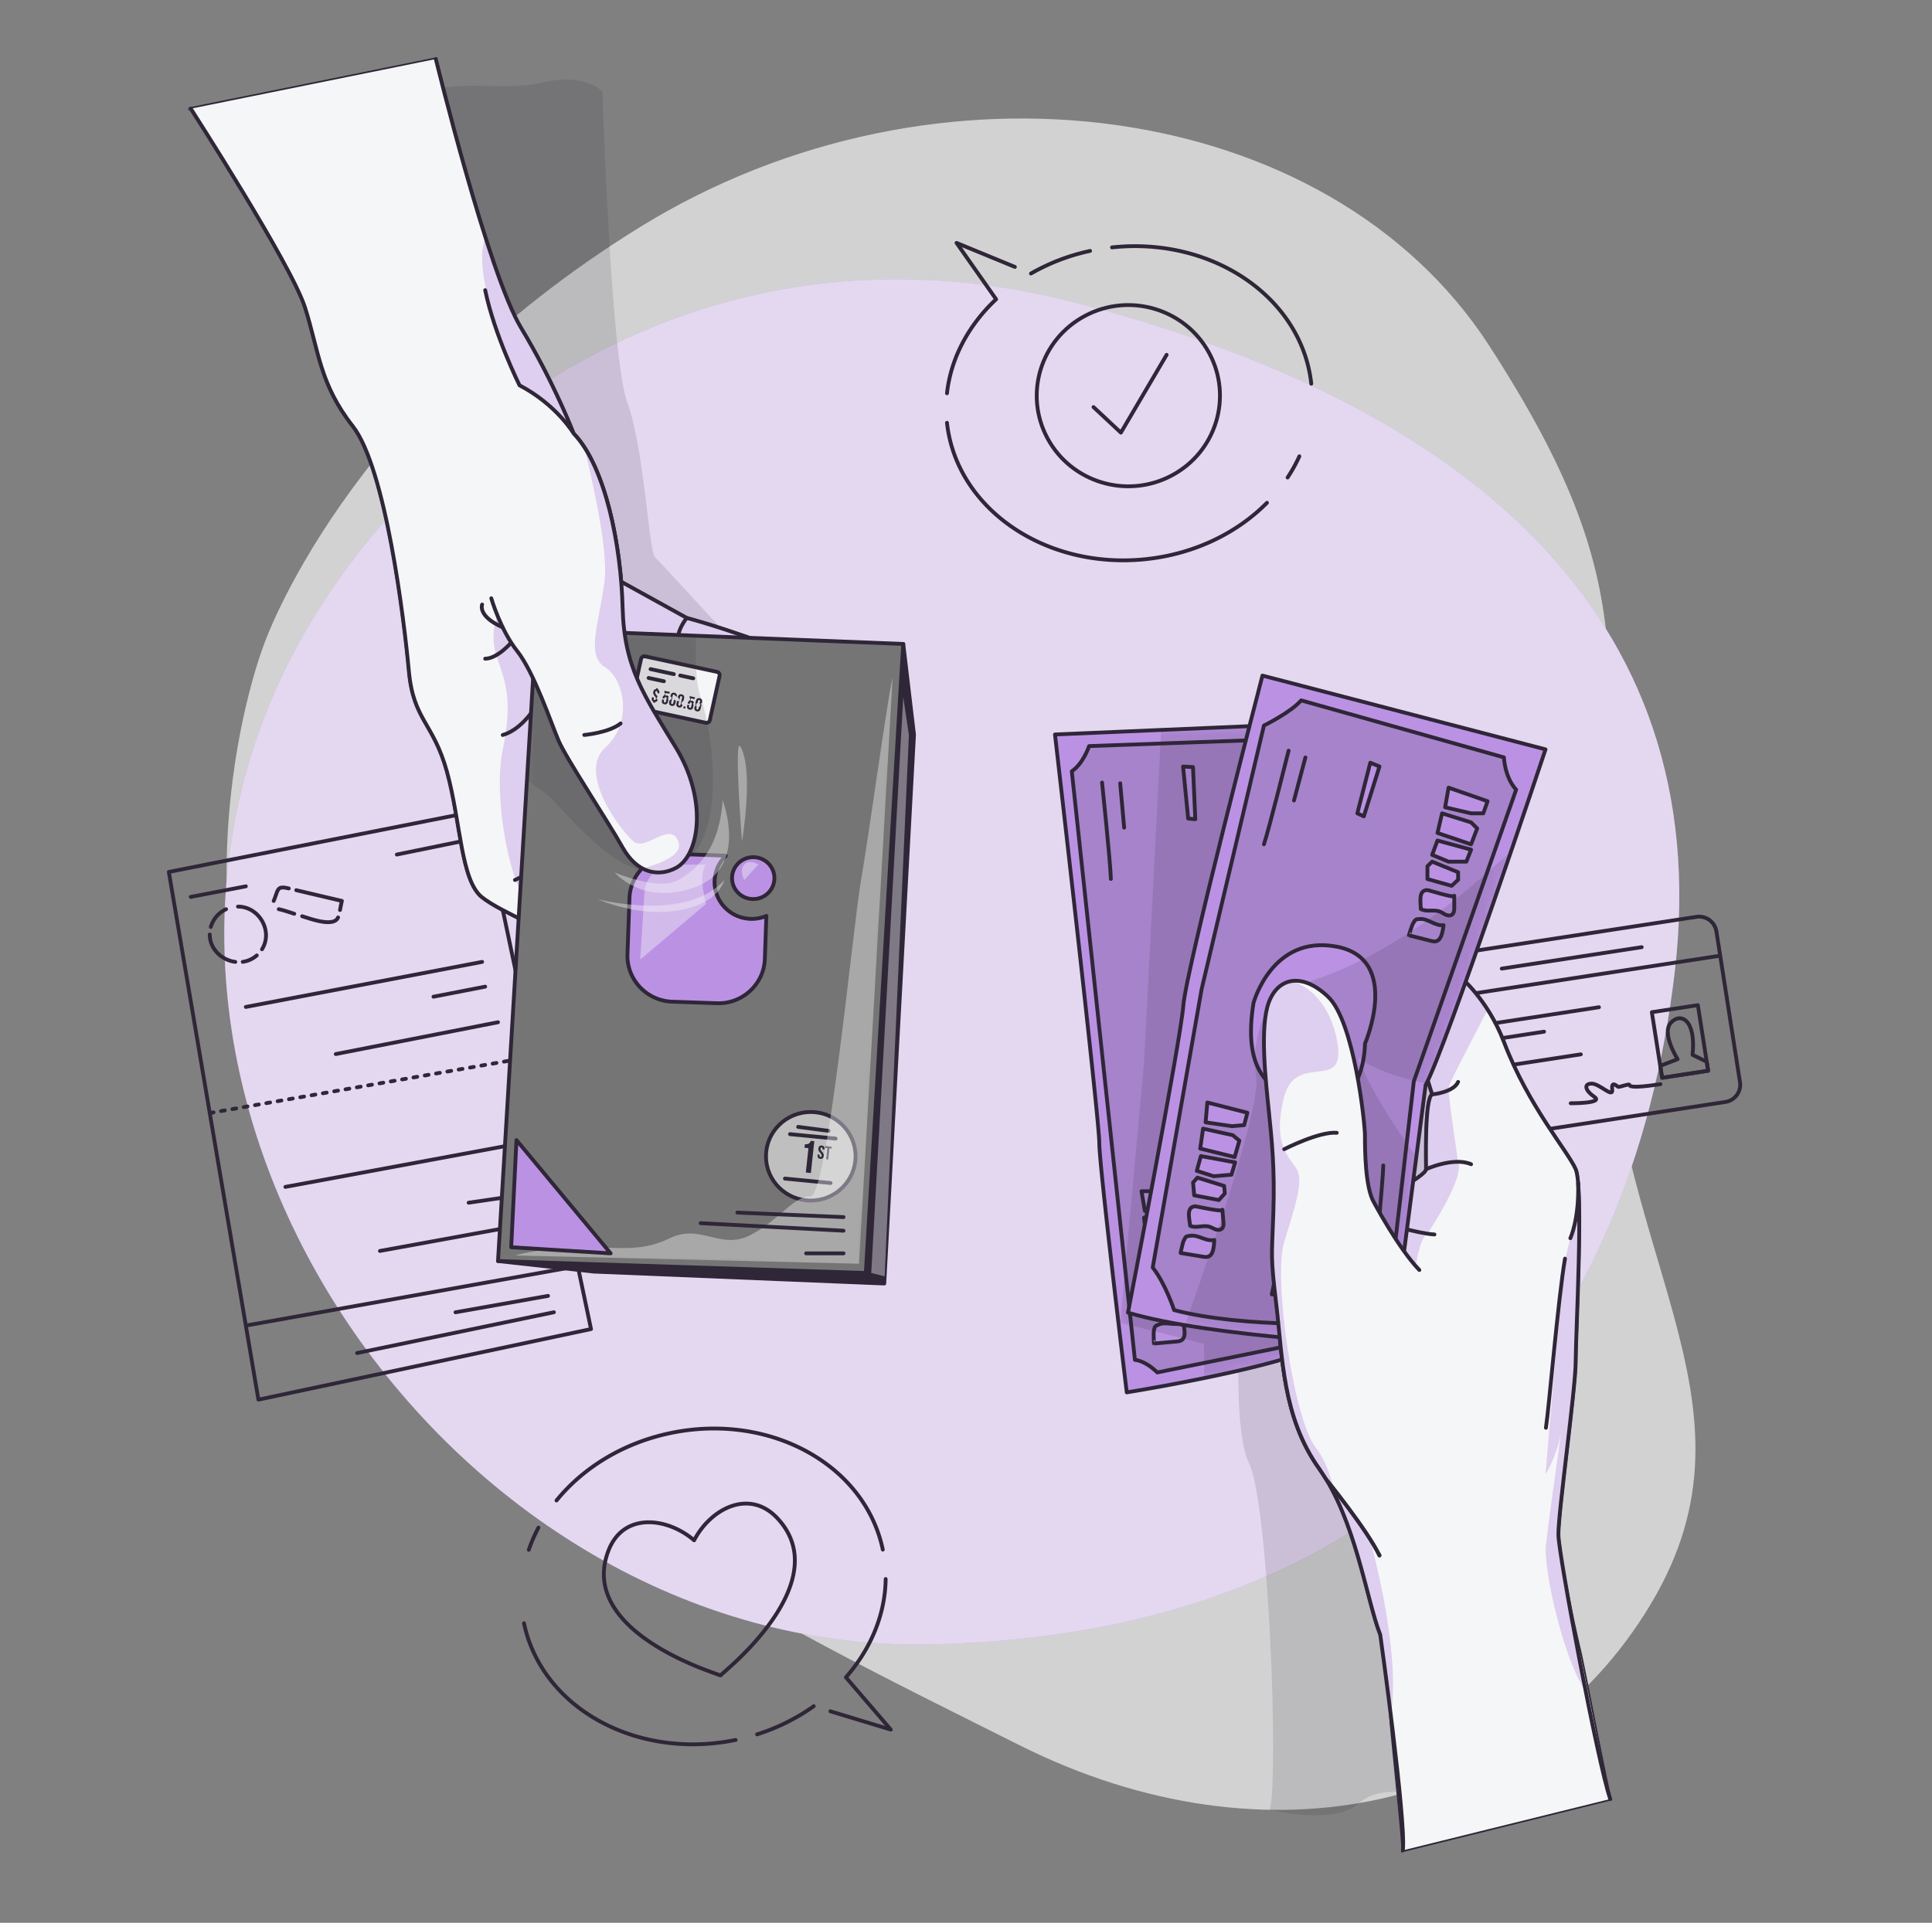 <svg xmlns="http://www.w3.org/2000/svg" width="222" height="221" fill="none" viewBox="0 0 222 221">
  <rect x="0" y="0" width="222" height="221" fill="#808080" stroke="none"/>
  <path fill="#F5F6F7" d="M30.3 74.168s-12.364 31.592 5.01 63.414c17.375 31.823 53.17 48.624 81.817 62.995 28.647 14.37 58.395 7.372 72.531-16.166 14.137-23.538-5.253-40.342-5.276-73.909-.023-33.567 5.077-42.454-13.29-70.813-18.366-28.359-63.45-34.635-97.53-13.602C39.482 47.12 30.3 74.168 30.3 74.168Z" opacity=".7"/>
  <path fill="#BB92E3" d="M34.352 73.893c12.784-23.287 44.938-50.468 89.053-39.146 44.115 11.322 73.919 35.274 69.035 76.948-4.884 41.673-30.547 76.295-85.83 77.309-55.283 1.014-100.288-64.053-72.258-115.111Z"/>
  <path fill="#F5F6F7" d="M34.352 73.893c12.784-23.287 44.938-50.468 89.053-39.146 44.115 11.322 73.919 35.274 69.035 76.948-4.884 41.673-30.547 76.295-85.83 77.309-55.283 1.014-100.288-64.053-72.258-115.111Z" opacity=".7"/>
  <path stroke="#2F2638" stroke-linecap="round" stroke-linejoin="round" stroke-miterlimit="10" stroke-width=".439" d="m198.254 126.655-28.766 4.407a2.012 2.012 0 0 1-2.299-1.665l-2.712-17.334a1.996 1.996 0 0 1 1.682-2.275l28.766-4.407a2.013 2.013 0 0 1 2.3 1.665l2.712 17.335a1.995 1.995 0 0 1-1.683 2.274Zm-33.339-11.792 32.748-5.017"/>
  <path stroke="#2F2638" stroke-linecap="round" stroke-linejoin="round" stroke-miterlimit="10" stroke-width=".439" d="m195.097 115.528-5.289.81 1.18 7.537 5.288-.81-1.179-7.537Z"/>
  <path stroke="#2F2638" stroke-linecap="round" stroke-linejoin="round" stroke-miterlimit="10" stroke-width=".439" d="M191.962 117.593c1.116-1.302 2.95-.431 2.523 3.644l1.635.803.161 1.03-5.289.81-.215-1.373 1.995-.77s-1.862-2.918-.81-4.144Zm-11.476 9.212s3.822.029 2.728-.726c-1.095-.755-1.259-1.519-.329-1.53.931-.012 2.492 1.737 2.37.674-.122-1.063.549-.375.677-.307.129.068 1.235-.365 1.288-.242.054.124-.022.487 3.576-.064m-23.104-6.385 16.039-2.457m-15.757 4.258 9.45-1.448m-8.953 4.624 13.178-2.018m-9.088-9.855 16.082-2.464M19.4 100.216l35.956-7.105 12.557 59.647-38.22 8.113L19.4 100.216Zm8.848 52.142 38.143-6.831m-4.521-5.074-18.213 3.327m15.513-6.321-5.322.776m6.133-6.862-27.188 5.045"/>
  <path stroke="#2F2638" stroke-dasharray=".44 .88" stroke-linecap="round" stroke-linejoin="round" stroke-miterlimit="10" stroke-width=".439" d="m24.102 127.929 37.214-6.503"/>
  <path stroke="#2F2638" stroke-linecap="round" stroke-linejoin="round" stroke-miterlimit="10" stroke-width=".439" d="m63.645 150.826-22.605 4.688m21.933-6.569-10.63 1.885m4.88-33.336-18.64 3.656m17.167-7.748-5.937 1.156m5.585-4.001-27.15 5.177m24.684-19.017-7.33 1.5m-17.353 3.654-6.326 1.215m2.301 3.452a3.262 3.262 0 0 1 1.754-2.038m1.057 6.056c-1.594-.204-2.933-1.515-2.933-3.144m5.402 2.4a3.092 3.092 0 0 1-1.61.74m-.546-6.351c2.447.01 4.053 2.837 2.757 4.907m3.709-4.081c-.59-.187-1.176-.398-1.781-.529m6.812.952c-.502 1.18-3.306.103-4.124-.141m-.677-2.993 5.241 1.233c-.082.345-.149.695-.215 1.044m-7.622-1.044c.56-1.337.34-1.764 1.734-1.436m62.236 94.575 6.94 2.106-5.158-6.01c2.84-3.233 4.517-7.188 4.569-11.294m-14.773 17.85a23.533 23.533 0 0 0 6.508-3.233m-33.292-9.537c2.043 9.745 12.928 15.749 24.313 13.413M61.87 175.58c-.438.827-.81 1.68-1.107 2.553m40.676-.027c-2.043-9.744-12.929-15.749-24.313-13.412-5.502 1.129-10.114 4-13.18 7.766"/>
  <path stroke="#2F2638" stroke-linecap="round" stroke-linejoin="round" stroke-miterlimit="10" stroke-width=".439" d="M89.36 174.536c-3.277-3.534-7.744-1.083-9.6 2.502-3.072-2.645-8.14-3.277-9.853 1.21-2.89 7.563 7.001 12.172 11.575 13.843.519.193.947.352 1.303.473.284-.243.624-.548 1.032-.919 3.618-3.233 11.068-11.15 5.543-17.109Zm27.256-143.859-6.702-2.757 4.547 6.474c-3.141 2.947-5.195 6.723-5.646 10.806m16.442-16.36a23.589 23.589 0 0 0-6.792 2.597m32.209 12.665c-1.085-9.893-11.336-16.908-22.895-15.667m20.174 26.448c.517-.781.969-1.595 1.351-2.436m-40.49-3.851c1.086 9.893 11.336 16.908 22.895 15.667 5.586-.6 10.456-3.019 13.874-6.474"/>
  <path stroke="#2F2638" stroke-linecap="round" stroke-linejoin="round" stroke-miterlimit="10" stroke-width=".439" d="M134.621 54.661c5.126-2.714 7.057-9.025 4.314-14.097-2.744-5.071-9.123-6.982-14.248-4.268-5.125 2.715-7.057 9.026-4.313 14.098 2.743 5.07 9.122 6.982 14.247 4.267Z"/>
  <path stroke="#2F2638" stroke-linecap="round" stroke-linejoin="round" stroke-miterlimit="10" stroke-width=".439" d="m125.651 46.787 3.146 2.94 5.255-8.946"/>
  <path fill="#2E2638" fill-opacity=".7" d="M142.807 144.661s-1.579 18.904.701 23.487c2.281 4.584 3.43 35.921 2.405 39.862 0 0 7.356 1.835 10.266-.771s7.385-.099 14.755-2.65c7.369-2.551 2.052-58.84 2.052-58.84l.228-20.478-12.159-10.714-18.248 30.104Z" opacity=".2"/>
  <path fill="#BB92E3" d="M152.607 153.751c-.066.167-.137.29-.217.364-1.57 1.47-8.272 3.103-14.029 4.279a234.45 234.45 0 0 1-8.888 1.641s-3.158-25.966-3.158-28.696c0-2.733-5.091-46.92-5.091-46.92l12.205-.522 16.22-.694s.098 1.18.262 3.243c1.038 13.157 4.732 62.122 2.696 67.305Z"/>
  <mask id="a" width="33" height="78" x="121" y="83" maskUnits="userSpaceOnUse" style="mask-type:luminance">
    <path fill="#fff" d="M152.607 153.751c-.066.167-.137.29-.217.364-1.57 1.47-8.272 3.103-14.029 4.279a234.45 234.45 0 0 1-8.888 1.641s-3.158-25.966-3.158-28.696c0-2.733-5.091-46.92-5.091-46.92l12.205-.522 16.22-.694s.098 1.18.262 3.243c1.038 13.157 4.732 62.122 2.696 67.305Z"/>
  </mask>
  <g mask="url(#a)">
    <path fill="#2E2638" fill-opacity=".7" d="m152.607 153.751-14.246 2.901-5.38 1.092c-1.459-1.417-2.572-1.443-2.572-1.443l-.426-3.972-.697-6.499-6.129-57.18c1.339-.91 1.987-2.897 1.987-2.897l8.205-.294 14.215-.514 2.346 1.501c1.038 13.157 4.733 62.122 2.697 67.305Z" opacity=".2"/>
  </g>
  <mask id="b" width="33" height="78" x="121" y="83" maskUnits="userSpaceOnUse" style="mask-type:luminance">
    <path fill="#fff" d="M152.607 153.751c-.066.167-.137.29-.217.364-1.57 1.47-8.272 3.103-14.029 4.279a234.45 234.45 0 0 1-8.888 1.641s-3.158-25.966-3.158-28.696c0-2.733-5.091-46.92-5.091-46.92l12.205-.522 16.22-.694s.098 1.18.262 3.243c1.038 13.157 4.732 62.122 2.696 67.305Z"/>
  </mask>
  <g mask="url(#b)">
    <path stroke="#2F2638" stroke-linecap="round" stroke-linejoin="round" stroke-miterlimit="10" stroke-width=".439" d="m152.607 153.751-14.246 2.901-5.38 1.092c-1.459-1.417-2.572-1.443-2.572-1.443l-.426-3.972-.697-6.499-6.129-57.18c1.339-.91 1.987-2.897 1.987-2.897l8.205-.294 14.215-.514 2.346 1.501c1.038 13.157 4.733 62.122 2.697 67.305Z"/>
  </g>
  <mask id="c" width="33" height="78" x="121" y="83" maskUnits="userSpaceOnUse" style="mask-type:luminance">
    <path fill="#fff" d="M152.607 153.751c-.066.167-.137.29-.217.364-1.57 1.47-8.272 3.103-14.029 4.279a234.45 234.45 0 0 1-8.888 1.641s-3.158-25.966-3.158-28.696c0-2.733-5.091-46.92-5.091-46.92l12.205-.522 16.22-.694s.098 1.18.262 3.243c1.038 13.157 4.732 62.122 2.696 67.305Z"/>
  </mask>
  <g mask="url(#c)">
    <path fill="#BB92E3" stroke="#2F2638" stroke-linecap="round" stroke-linejoin="round" stroke-miterlimit="10" stroke-width=".439" d="m131.165 136.918 4.754-.008.004 1.472-1.323.463-3.046.33-.389-2.257Zm.292 3.029 3.494-.119.896.423-.047 1.95-4.078.047-.265-2.301Zm.558 3.119 3.994-.283-.048 1.479-1.927.675-2.042-.114.023-1.757Zm.241 2.495 3.221.16.293.819-.469.9-2.882.181-.497-1.391.334-.669Zm3.716 2.855.459 1.276c.102.284.198.622.021.867-.146.201-.427.257-.676.235-.249-.022-.491-.105-.741-.116-.748-.033-1.439.577-2.175.446-.288-.788-1.013-1.946-.031-2.303.15-.054 3.247-.114 3.143-.405Zm-.015 3.594c.072.303.123.611.152.921.037.4.005.872-.33 1.1-.177.12-.402.143-.615.162l-2.563.228c-.023.002-.059-1.304-.024-1.437.15-.57.044-.523.59-.754.865-.366 1.903.214 2.79-.22Z"/>
  </g>
  <mask id="d" width="33" height="78" x="121" y="83" maskUnits="userSpaceOnUse" style="mask-type:luminance">
    <path fill="#fff" d="M152.607 153.751c-.066.167-.137.29-.217.364-1.57 1.47-8.272 3.103-14.029 4.279a234.45 234.45 0 0 1-8.888 1.641s-3.158-25.966-3.158-28.696c0-2.733-5.091-46.92-5.091-46.92l12.205-.522 16.22-.694s.098 1.18.262 3.243c1.038 13.157 4.732 62.122 2.696 67.305Z"/>
  </mask>
  <g mask="url(#d)">
    <path stroke="#2F2638" stroke-linecap="round" stroke-linejoin="round" stroke-miterlimit="10" stroke-width=".439" d="M126.635 89.943s.968 9.25 1.012 11.079"/>
  </g>
  <mask id="e" width="33" height="78" x="121" y="83" maskUnits="userSpaceOnUse" style="mask-type:luminance">
    <path fill="#fff" d="M152.607 153.751c-.066.167-.137.29-.217.364-1.57 1.47-8.272 3.103-14.029 4.279a234.45 234.45 0 0 1-8.888 1.641s-3.158-25.966-3.158-28.696c0-2.733-5.091-46.92-5.091-46.92l12.205-.522 16.22-.694s.098 1.18.262 3.243c1.038 13.157 4.732 62.122 2.696 67.305Z"/>
  </mask>
  <g mask="url(#e)">
    <path stroke="#2F2638" stroke-linecap="round" stroke-linejoin="round" stroke-miterlimit="10" stroke-width=".439" d="m128.718 90.031.454 5.097"/>
  </g>
  <mask id="f" width="33" height="78" x="121" y="83" maskUnits="userSpaceOnUse" style="mask-type:luminance">
    <path fill="#fff" d="M152.607 153.751c-.066.167-.137.29-.217.364-1.57 1.47-8.272 3.103-14.029 4.279a234.45 234.45 0 0 1-8.888 1.641s-3.158-25.966-3.158-28.696c0-2.733-5.091-46.92-5.091-46.92l12.205-.522 16.22-.694s.098 1.18.262 3.243c1.038 13.157 4.732 62.122 2.696 67.305Z"/>
  </mask>
  <g mask="url(#f)">
    <path fill="#BB92E3" stroke="#2F2638" stroke-linecap="round" stroke-linejoin="round" stroke-miterlimit="10" stroke-width=".439" d="m135.943 88.107.586 5.973.82.076-.267-5.993-1.139-.056Z"/>
  </g>
  <mask id="g" width="33" height="78" x="121" y="83" maskUnits="userSpaceOnUse" style="mask-type:luminance">
    <path fill="#fff" d="M152.607 153.751c-.066.167-.137.29-.217.364-1.57 1.47-8.272 3.103-14.029 4.279a234.45 234.45 0 0 1-8.888 1.641s-3.158-25.966-3.158-28.696c0-2.733-5.091-46.92-5.091-46.92l12.205-.522 16.22-.694s.098 1.18.262 3.243c1.038 13.157 4.732 62.122 2.696 67.305Z"/>
  </mask>
  <g mask="url(#g)">
    <path fill="#2E2638" fill-opacity=".7" d="M152.607 153.751c-.066.167-.137.29-.217.364-1.57 1.47-8.272 3.103-14.029 4.279v-3.941l-8.378-2.124-1.264-.32.568-6.179 2.169-23.618 1.894-36.753.079-1.563 16.22-.693s.098 1.18.262 3.243c1.038 13.157 4.732 62.122 2.696 67.305Z" opacity=".2"/>
  </g>
  <path stroke="#2F2638" stroke-linecap="round" stroke-linejoin="round" stroke-miterlimit="10" stroke-width=".439" d="M152.607 153.751c-.066.167-.137.29-.217.364-1.57 1.47-8.272 3.103-14.029 4.279a234.45 234.45 0 0 1-8.888 1.641s-3.158-25.966-3.158-28.696c0-2.733-5.091-46.92-5.091-46.92l12.205-.522 16.22-.694s.098 1.18.262 3.243c1.038 13.157 4.732 62.122 2.696 67.305Z"/>
  <path fill="#F5F6F7" stroke="#2F2638" stroke-width=".186" d="M167.781 112.145h.001l.004.003a19.54 19.54 0 0 1 3.226 3.836 20.646 20.646 0 0 1 1.884 3.744c1.4 3.675 3.227 6.795 4.82 9.263.797 1.235 1.534 2.305 2.133 3.201.597.894 1.058 1.619 1.295 2.158.123.28.212.788.275 1.456.064.672.104 1.519.125 2.482.044 1.927.016 4.329-.043 6.762-.116 4.87-.349 9.856-.349 11.42 0 1.569-.511 5.969-1.014 10.267-.252 2.152-.502 4.28-.685 6.022-.184 1.744-.302 3.092-.288 3.688.019.863.327 2.926.781 5.407a159.236 159.236 0 0 0 1.647 7.867l.112.498c.315 1.463 1 4.938 1.678 8.329.388 1.939.774 3.851 1.086 5.348.157.749.294 1.394.406 1.886.111.494.195.829.242.961l.033.096-.099.025-23.831 5.903-.129.032.015-.133c.012-.106 0-.405-.03-.863a91.051 91.051 0 0 0-.142-1.752c-.124-1.398-.299-3.19-.478-4.998-.359-3.613-.735-7.302-.748-8.029-.036-1.972-.335-4.25-.626-6.037a73.077 73.077 0 0 0-.525-2.847l-.036-.171-.01-.044-.001-.006c-.396-1.004-.769-2.331-1.172-3.844-.403-1.518-.836-3.225-1.351-4.992-1.031-3.535-2.387-7.299-4.485-10.237-4.226-5.927-4.227-12.903-4.926-18.79-.353-2.951-.485-4.301-.507-5.569-.022-1.265.068-2.45.156-5.061.173-5.229-.177-8.295-.527-11.766-.175-1.736-.439-4.137-.527-6.46-.087-2.318-.001-4.575.532-6.018.534-1.445 1.507-2.351 2.746-2.522 1.234-.17 2.701.396 4.218 1.828.769.728 1.417 2.011 1.957 3.533.54 1.526.977 3.307 1.319 5.04.684 3.463.993 6.755.993 7.486 0 .722-.001 2.207.131 3.728.066.761.164 1.529.311 2.213.14.647.323 1.213.557 1.628.043-.022.103-.051.177-.09a67.554 67.554 0 0 0 2.722-1.48c.745-.429 1.488-.883 2.043-1.28.279-.199.507-.383.665-.54.078-.079.138-.148.176-.208.04-.062.053-.105.053-.131 0-.415-.045-2.469.021-4.466.032-.999.093-1.987.201-2.751.053-.382.119-.711.201-.96.041-.124.086-.232.139-.316a.524.524 0 0 1 .122-.144l-3.488-11.166-.026-.086.084-.03 6.667-2.339.049-.017.04.033Z"/>
  <path fill="#BB92E3" d="M166.449 125.07c-.044.944 1.096 8.466 1.096 8.466.791 1.872-3.522 8.261-3.522 8.261-.931.521-1.337 3.733-1.337 3.733-2.918-.641-9.6-7.29-9.6-7.29s-.803 2.725-1.681 9.47c-.878 6.741 4.737 22.767 7.132 33.83 2.395 11.064 1.264 15.483 1.264 15.483-.071-3.958-1.202-9.133-1.202-9.133-1.579-3.993-2.808-13.196-7.021-19.098-4.209-5.902-4.209-12.845-4.91-18.747-.705-5.903-.528-5.385-.35-10.616.173-5.235-.178-8.307-.528-11.778-.35-3.476-1.051-9.589 0-12.437 1.051-2.844 3.801-3.502 6.813-.658 3.011 2.848 4.24 14.547 4.24 15.991 0 1.444 0 5.955 1.055 7.693 0 0 5.966-3.019 5.966-3.853 0-.834-.178-8.202.7-8.597l-3.508-11.234 6.666-2.339s1.606 1.303 3.211 3.818c-2.164 4.278-4.457 8.447-4.484 9.035Zm11.187 52.562c.292-2.628 1.166-8.89 1.721-12.796-.679 3.05-1.766 4.595-1.766 4.595s1.89-22.394 2.076-23.746c.186-1.356 2.093-7.5 1.393-11.3.931 2.115 0 18.953 0 22.082 0 3.125-2.041 17.567-1.987 19.981.04 1.742 1.941 12.939 3.135 17.946-2.573-3.686-4.865-14.115-4.572-16.762Z" opacity=".4"/>
  <path stroke="#2F2638" stroke-linecap="round" stroke-linejoin="round" stroke-miterlimit="10" stroke-width=".439" d="M185.029 206.774c-1.404-3.993-5.902-27.912-5.957-30.324-.055-2.413 1.985-16.858 1.985-19.983s.931-19.965 0-22.082c-.932-2.117-5.44-7.257-8.247-14.626-1.879-4.934-5.088-7.544-5.088-7.544l-6.668 2.343 3.51 11.23c-.878.396-.702 7.763-.702 8.597 0 .834-5.966 3.853-5.966 3.853-1.053-1.736-1.053-6.25-1.053-7.692 0-1.443-1.228-13.141-4.24-15.989-3.012-2.848-5.761-2.186-6.814.659-1.053 2.845-.351 8.96 0 12.432.351 3.473.702 6.545.527 11.78-.176 5.234-.351 4.713.351 10.616.701 5.903.701 12.847 4.912 18.749 4.212 5.903 5.44 15.104 7.019 19.097 0 0 2.983 21.315 2.601 24.787"/>
  <path stroke="#2F2638" stroke-linecap="round" stroke-linejoin="round" stroke-miterlimit="10" stroke-width=".439" d="M157.896 138.238s1.053 4.861 3.421 7.292"/>
  <path stroke="#2F2638" stroke-linecap="round" stroke-linejoin="round" stroke-miterlimit="10" stroke-width=".439" d="M158.537 140.457s4.448 1.341 6.291 1.427m-.966-7.499s3.159-1.442 5.176-.574m-4.474-8.023s2.456-.223 2.983-1.438m-15.155 45.679s4.715 5.793 6.119 8.745m21.318-34.112c-.789 4.601-1.842 17.187-2.193 19.444m3.703-28.127c.132 4.168-.896 6.338-.896 6.338"/>
  <path fill="#BB92E3" d="m145.065 77.65 32.527 8.48s-11.44 34.321-13.778 38.582l-3.875 29.917s-20.773-.903-30.327-3.76c0 0 6.038-31.163 6.363-35.312.325-4.149 9.09-37.907 9.09-37.907Z"/>
  <mask id="h" width="49" height="78" x="129" y="77" maskUnits="userSpaceOnUse" style="mask-type:luminance">
    <path fill="#fff" d="m145.065 77.65 32.527 8.48s-11.44 34.321-13.778 38.582l-3.875 29.917s-20.773-.903-30.327-3.76c0 0 6.038-31.163 6.363-35.312.325-4.149 9.09-37.907 9.09-37.907Z"/>
  </mask>
  <g mask="url(#h)">
    <path fill="#2E2638" fill-opacity=".7" d="m138.07 113.712 7.165-30.32s3.084-1.515 4.277-2.894l23.299 6.554s.071 2.26 1.404 3.71l-11.756 33.521-2.851 24.711s-3.794.301-4.157 3.079c0 0-12.293.656-20.54-1.495 0 0-.971-2.998-2.456-4.893l5.615-31.973Z" opacity=".2"/>
  </g>
  <mask id="i" width="49" height="78" x="129" y="77" maskUnits="userSpaceOnUse" style="mask-type:luminance">
    <path fill="#fff" d="m145.065 77.65 32.527 8.48s-11.44 34.321-13.778 38.582l-3.875 29.917s-20.773-.903-30.327-3.76c0 0 6.038-31.163 6.363-35.312.325-4.149 9.09-37.907 9.09-37.907Z"/>
  </mask>
  <g mask="url(#i)">
    <path stroke="#2F2638" stroke-linecap="round" stroke-linejoin="round" stroke-miterlimit="10" stroke-width=".439" d="m138.07 113.712 7.165-30.32s3.084-1.515 4.277-2.894l23.299 6.554s.071 2.26 1.404 3.71l-11.756 33.521-2.851 24.711s-3.794.301-4.157 3.079c0 0-12.293.656-20.54-1.495 0 0-.971-2.998-2.456-4.893l5.615-31.973Z"/>
  </g>
  <mask id="j" width="49" height="78" x="129" y="77" maskUnits="userSpaceOnUse" style="mask-type:luminance">
    <path fill="#fff" d="m145.065 77.65 32.527 8.48s-11.44 34.321-13.778 38.582l-3.875 29.917s-20.773-.903-30.327-3.76c0 0 6.038-31.163 6.363-35.312.325-4.149 9.09-37.907 9.09-37.907Z"/>
  </mask>
  <g mask="url(#j)">
    <path fill="#BB92E3" stroke="#2F2638" stroke-linecap="round" stroke-linejoin="round" stroke-miterlimit="10" stroke-width=".439" d="M144.035 115.286s2.114-7.905 9.567-6.479c7.453 1.426 3.242 11.148 3.242 11.148s.045 7.855-6.003 6.771c-5.239-.939-8.035-3.784-6.806-11.44Z"/>
  </g>
  <mask id="k" width="49" height="78" x="129" y="77" maskUnits="userSpaceOnUse" style="mask-type:luminance">
    <path fill="#fff" d="m145.065 77.65 32.527 8.48s-11.44 34.321-13.778 38.582l-3.875 29.917s-20.773-.903-30.327-3.76c0 0 6.038-31.163 6.363-35.312.325-4.149 9.09-37.907 9.09-37.907Z"/>
  </mask>
  <g mask="url(#k)">
    <path stroke="#2F2638" stroke-linecap="round" stroke-linejoin="round" stroke-miterlimit="10" stroke-width=".439" d="M148.07 86.277s-2.252 9.028-2.836 10.764"/>
  </g>
  <mask id="l" width="49" height="78" x="129" y="77" maskUnits="userSpaceOnUse" style="mask-type:luminance">
    <path fill="#fff" d="m145.065 77.65 32.527 8.48s-11.44 34.321-13.778 38.582l-3.875 29.917s-20.773-.903-30.327-3.76c0 0 6.038-31.163 6.363-35.312.325-4.149 9.09-37.907 9.09-37.907Z"/>
  </mask>
  <g mask="url(#l)">
    <path stroke="#2F2638" stroke-linecap="round" stroke-linejoin="round" stroke-miterlimit="10" stroke-width=".439" d="m150.001 87.059-1.316 4.947"/>
  </g>
  <mask id="m" width="49" height="78" x="129" y="77" maskUnits="userSpaceOnUse" style="mask-type:luminance">
    <path fill="#fff" d="m145.065 77.65 32.527 8.48s-11.44 34.321-13.778 38.582l-3.875 29.917s-20.773-.903-30.327-3.76c0 0 6.038-31.163 6.363-35.312.325-4.149 9.09-37.907 9.09-37.907Z"/>
  </mask>
  <g mask="url(#m)">
    <path fill="#BB92E3" stroke="#2F2638" stroke-linecap="round" stroke-linejoin="round" stroke-miterlimit="10" stroke-width=".439" d="m166.45 90.53 4.483 1.562-.492 1.389h-1.403l-2.983-.695.395-2.257Zm-.746 2.952 3.334 1.042.702.695-.702 1.822-3.86-1.302.526-2.257Zm-.526 3.124 3.86 1.052-.544 1.378h-2.044l-1.886-.781.614-1.65Zm-.615 2.429 2.984 1.215v.869l-.747.694-2.777-.781v-1.476l.54-.52Zm2.541 3.921.002 1.355c.001.301-.023.651-.272.824-.205.142-.49.102-.717-.002-.228-.103-.427-.261-.659-.354-.694-.277-1.551.07-2.201-.298-.006-.837-.299-2.168.747-2.18.161-.002 3.1.964 3.1.655Zm-1.227 3.382c-.034.31-.091.617-.168.918-.1.39-.289.824-.682.928-.207.055-.426.003-.634-.05l-2.494-.631c-.022-.006.384-1.249.463-1.364.334-.486.218-.478.81-.515.939-.059 1.722.831 2.705.714Z"/>
  </g>
  <mask id="n" width="49" height="78" x="129" y="77" maskUnits="userSpaceOnUse" style="mask-type:luminance">
    <path fill="#fff" d="m145.065 77.65 32.527 8.48s-11.44 34.321-13.778 38.582l-3.875 29.917s-20.773-.903-30.327-3.76c0 0 6.038-31.163 6.363-35.312.325-4.149 9.09-37.907 9.09-37.907Z"/>
  </mask>
  <g mask="url(#n)">
    <path fill="#BB92E3" stroke="#2F2638" stroke-linecap="round" stroke-linejoin="round" stroke-miterlimit="10" stroke-width=".439" d="m157.457 87.664-1.491 5.816.746.347 1.798-5.729-1.053-.434Z"/>
  </g>
  <mask id="o" width="49" height="78" x="129" y="77" maskUnits="userSpaceOnUse" style="mask-type:luminance">
    <path fill="#fff" d="m145.065 77.65 32.527 8.48s-11.44 34.321-13.778 38.582l-3.875 29.917s-20.773-.903-30.327-3.76c0 0 6.038-31.163 6.363-35.312.325-4.149 9.09-37.907 9.09-37.907Z"/>
  </mask>
  <g mask="url(#o)">
    <path fill="#BB92E3" stroke="#2F2638" stroke-linecap="round" stroke-linejoin="round" stroke-miterlimit="10" stroke-width=".439" d="m138.73 126.717 4.602 1.177-.37 1.425-1.398.119-3.032-.439.198-2.282Zm-.488 3.004 3.412.755.759.632-.541 1.876-3.959-.97.329-2.293Zm-.254 3.156 3.937.721-.422 1.42-2.037.173-1.947-.619.469-1.695Zm-.401 2.475 3.077.958.075.865-.683.754-2.835-.543-.128-1.47.494-.564Zm2.87 3.69.119 1.349c.027.3.034.651-.2.844-.192.159-.479.143-.714.059-.236-.083-.448-.224-.687-.297-.715-.218-1.54.201-2.219-.11-.078-.835-.485-2.135.557-2.236.158-.016 3.17.698 3.144.391Zm-.93 3.476a6.744 6.744 0 0 1-.088.929c-.065.396-.217.845-.599.982-.202.073-.425.039-.637.004l-2.539-.418c-.022-.004.275-1.277.343-1.397.291-.514.176-.495.763-.583.931-.138 1.787.682 2.757.483Z"/>
  </g>
  <mask id="p" width="49" height="78" x="129" y="77" maskUnits="userSpaceOnUse" style="mask-type:luminance">
    <path fill="#fff" d="m145.065 77.65 32.527 8.48s-11.44 34.321-13.778 38.582l-3.875 29.917s-20.773-.903-30.327-3.76c0 0 6.038-31.163 6.363-35.312.325-4.149 9.09-37.907 9.09-37.907Z"/>
  </mask>
  <g mask="url(#p)">
    <path stroke="#2F2638" stroke-linecap="round" stroke-linejoin="round" stroke-miterlimit="10" stroke-width=".439" d="M157.896 146.777s1.053-11.664 1.053-12.82"/>
  </g>
  <mask id="q" width="49" height="78" x="129" y="77" maskUnits="userSpaceOnUse" style="mask-type:luminance">
    <path fill="#fff" d="m145.065 77.65 32.527 8.48s-11.44 34.321-13.778 38.582l-3.875 29.917s-20.773-.903-30.327-3.76c0 0 6.038-31.163 6.363-35.312.325-4.149 9.09-37.907 9.09-37.907Z"/>
  </mask>
  <g mask="url(#q)">
    <path stroke="#2F2638" stroke-linecap="round" stroke-linejoin="round" stroke-miterlimit="10" stroke-width=".439" d="M155.791 146.258s.438-6.059.526-7.11"/>
  </g>
  <mask id="r" width="49" height="78" x="129" y="77" maskUnits="userSpaceOnUse" style="mask-type:luminance">
    <path fill="#fff" d="m145.065 77.65 32.527 8.48s-11.44 34.321-13.778 38.582l-3.875 29.917s-20.773-.903-30.327-3.76c0 0 6.038-31.163 6.363-35.312.325-4.149 9.09-37.907 9.09-37.907Z"/>
  </mask>
  <g mask="url(#r)">
    <path fill="#BB92E3" stroke="#2F2638" stroke-linecap="round" stroke-linejoin="round" stroke-miterlimit="10" stroke-width=".439" d="m147.563 141.883-1.422 6.891h1.422l1.034-6.891h-1.034Z"/>
  </g>
  <mask id="s" width="49" height="78" x="129" y="77" maskUnits="userSpaceOnUse" style="mask-type:luminance">
    <path fill="#fff" d="m145.065 77.65 32.527 8.48s-11.44 34.321-13.778 38.582l-3.875 29.917s-20.773-.903-30.327-3.76c0 0 6.038-31.163 6.363-35.312.325-4.149 9.09-37.907 9.09-37.907Z"/>
  </mask>
  <g mask="url(#s)">
    <path fill="#2E2638" fill-opacity=".7" d="M163.908 124.541c-3.078-.636-5.823-1.571-7.855-2.918 0 0 1.473 4.186 6.693 11.322l-2.807 21.687s-13.559-.588-23.804-2.321c3.149-8.777 8.861-25.409 8.192-28.705-.918-4.524 2.324-9.865 2.324-9.865 10.25-1.825 20.189-9.492 27.01-15.973-3.473 10.172-8.214 23.772-9.753 26.773Z" opacity=".2"/>
  </g>
  <path stroke="#2F2638" stroke-linecap="round" stroke-linejoin="round" stroke-miterlimit="10" stroke-width=".439" d="m145.065 77.65 32.527 8.48s-11.44 34.321-13.778 38.582l-3.875 29.917s-20.773-.903-30.327-3.76c0 0 6.038-31.163 6.363-35.312.325-4.149 9.09-37.907 9.09-37.907Z"/>
  <path fill="#F5F6F7" d="m163.092 145.968-4.582 32.808c-1.02-2.146-3.801-5.806-5.238-7.636-.532-.684-.883-1.11-.883-1.11l-.811-1.237c-4.209-5.903-4.209-12.845-4.91-18.748-.705-5.902-.528-5.384-.35-10.615.173-5.236-.178-8.307-.528-11.779-.351-3.475-1.051-9.588 0-12.436.514-1.396 1.441-2.265 2.603-2.449 1.207-.198 2.675.342 4.209 1.79 3.012 2.848 4.24 14.548 4.24 15.992 0 1.443 0 5.955 1.056 7.692 0 0 2.825 5.297 5.194 7.728Z"/>
  <path fill="#BB92E3" d="M151.228 166.451c.958 1.212 1.61 2.958 2.044 4.687-.532-.684-.882-1.11-.882-1.11l-.812-1.238c-4.209-5.902-4.209-12.844-4.91-18.747-.705-5.902-.528-5.384-.35-10.615.173-5.236-.178-8.308-.528-11.779-.35-3.475-1.051-9.589 0-12.437.515-1.395 1.441-2.264 2.604-2.448 2.235.623 4.426 2.857 5.206 6.679 1.313 6.416-4.67 1.233-6.058 6.67-1.384 5.433.63 6.903 1.459 8.272.825 1.369-.231 4.384-1.459 8.444-1.224 4.063 1.056 20.292 3.686 23.622Z" opacity=".4"/>
  <path stroke="#2F2638" stroke-linecap="round" stroke-linejoin="round" stroke-miterlimit="10" stroke-width=".439" d="M163.092 145.97c-2.369-2.431-5.195-7.731-5.195-7.731-1.053-1.736-1.053-6.249-1.053-7.692 0-1.442-1.228-13.141-4.24-15.988-3.012-2.848-5.761-2.187-6.814.658-1.053 2.845-.351 8.961 0 12.433.351 3.472.701 6.545.526 11.779-.175 5.234-.351 4.714.351 10.616.702 5.903.702 12.847 4.913 18.75l.812 1.238s4.715 5.793 6.118 8.744"/>
  <path stroke="#2F2638" stroke-linecap="round" stroke-linejoin="round" stroke-miterlimit="10" stroke-width=".439" d="M147.563 132.084s4.025-2.058 6.039-1.884"/>
  <path fill="#2E2638" fill-opacity=".7" d="M86.133 75.802s-10.177-11.085-10.879-11.78c-.701-.693-1.228-12.499-3.158-17.707s-2.873-35.763-2.873-35.763-1.837-2.257-7.027-1.042-10.278-1.042-16.068 2.257c-5.79 3.298 5.44 50.52 5.44 50.52L62.96 98.214l23.173-22.413Z" opacity=".2"/>
  <path fill="#F5F6F7" stroke="#2F2638" stroke-width=".186" d="M50.169 6.765v.003l.002.005.005.025.025.097c.02.085.052.21.093.375a423.17 423.17 0 0 0 1.629 6.317c1.062 3.989 2.494 9.133 3.974 13.754 1.407 4.39 2.854 8.303 4.063 10.302 1.891 3.128 3.404 6.169 4.444 8.427.52 1.13.922 2.064 1.194 2.716a54.593 54.593 0 0 1 .388.954l.02.051v.002c1.6 1.667 2.834 4.33 3.733 7.366.898 3.033 1.464 6.45 1.73 9.643l7.48 4.132c2.895.782 6.445 1.996 9.27 3.015a230.474 230.474 0 0 1 4.841 1.81l.072.027.018.008h.005l.001.002.07.027-.011.075h-.001v.004l-.003.016-.01.063-.04.24a261.63 261.63 0 0 1-.734 4.24 255.87 255.87 0 0 1-2.086 10.328c-.867 3.842-1.882 7.807-2.978 11.05-.548 1.621-1.116 3.065-1.697 4.223-.58 1.157-1.178 2.04-1.786 2.53-2.769 2.234-7.073 3.224-10.883 3.088-2.759-.097-5.286-.784-6.781-2.045-1.745-1.469-3.842-2.595-5.816-3.593-1.968-.995-3.821-1.869-5.056-2.83-.635-.493-1.104-1.293-1.476-2.292-.373-1-.654-2.211-.906-3.536-.506-2.656-.899-5.771-1.687-8.632-.786-2.85-1.745-4.317-2.58-5.794-.838-1.484-1.546-2.972-1.81-5.852-.263-2.863-.921-8.676-1.99-14.38-.534-2.851-1.171-5.674-1.912-8.086-.741-2.415-1.585-4.408-2.527-5.61-3.828-4.88-3.925-8.73-5.497-13.659-.392-1.228-1.405-3.267-2.71-5.643-1.304-2.372-2.893-5.072-4.435-7.619a439.956 439.956 0 0 0-5.839-9.365l-.096-.15-.025-.038c-.002-.005-.005-.008-.007-.01v-.003h-.002l.079-.05-.078.049-.075-.114.134-.027L50.06 6.696l.087-.017.022.086Z"/>
  <path fill="#BB92E3" d="M93.122 75.885s-4.56 28.818-9.3 32.636c-2.746 2.217-7.026 3.204-10.823 3.068-9.003-2.203-11.425-7.162-12.644-8.364-1.624-1.602-3.757-11.362-2.586-17.04 1.166-5.68.327-7.782-.639-10.555-2.14-6.144 4.393-9.451 5.067-11.778.674-2.321.432-15.334-2.5-19.564-1.56-2.251-5.585-13.855-3.889-16.917 1.406 4.389 2.857 8.312 4.072 10.322 3.779 6.249 6.045 12.151 6.045 12.151 3.185 3.3 4.928 10.611 5.456 17.014v.004l7.53 4.16c5.788 1.563 14.211 4.863 14.211 4.863Z" opacity=".4"/>
  <path stroke="#2F2638" stroke-linecap="round" stroke-linejoin="round" stroke-miterlimit="10" stroke-width=".439" d="M58.74 73.86s-1.587 1.847-2.99 1.847m6.447 4.396s-1.71 3.592-4.43 4.373m1.403 16.668s3.86-1.65 4.475-4.427M78.91 71.022s-.965 1.215-.965 2.17"/>
  <path stroke="#2F2638" stroke-linecap="round" stroke-linejoin="round" stroke-miterlimit="10" stroke-width=".439" d="M50.078 6.787s6.023 24.65 9.802 30.903c3.78 6.25 6.045 12.152 6.045 12.152 3.185 3.3 4.928 10.615 5.456 17.018m0 0v-.004m0 .004 7.53 4.16c5.789 1.562 14.211 4.862 14.211 4.862s-4.56 28.819-9.3 32.637c-4.737 3.822-14.033 3.993-17.546 1.044-3.508-2.953-8.423-4.515-10.875-6.424-2.457-1.909-2.457-8.68-4.036-14.412-1.58-5.727-3.863-5.902-4.387-11.629-.528-5.731-2.634-23.263-6.449-28.125-3.814-4.862-3.903-8.68-5.482-13.63-1.578-4.95-13.123-22.851-13.123-22.851"/>
  <path fill="#2F2638" stroke="#2F2638" stroke-linecap="round" stroke-linejoin="round" stroke-miterlimit="10" stroke-width=".439" d="M103.791 74.018 57.223 144.94l10.993 1.212 33.392 1.372 3.417-63.082-1.234-10.425Z"/>
  <path fill="#757575" d="m103.789 74.014-4.302 72.299-42.263-1.373 3.335-55.4 1.038-17.202 18.415.733 23.777.943Z"/>
  <mask id="t" width="47" height="75" x="57" y="72" maskUnits="userSpaceOnUse" style="mask-type:luminance">
    <path fill="#fff" d="m103.79 74.014-4.303 72.299-42.263-1.373 3.335-55.4 1.038-17.202 18.415.733 23.778.943Z"/>
  </mask>
  <g mask="url(#t)">
    <path fill="#BFBFBF" stroke="#2F2638" stroke-miterlimit="10" stroke-width=".439" d="M93.162 137.991c2.842 0 5.147-2.28 5.147-5.092s-2.305-5.092-5.147-5.092-5.147 2.28-5.147 5.092 2.305 5.092 5.147 5.092Z"/>
    <path stroke="#2F2638" stroke-linecap="round" stroke-linejoin="round" stroke-miterlimit="10" stroke-width=".439" d="m91.713 129.52 3.486.453m-4.423.384 5.24.507m-5.822 4.599 5.241.506"/>
    <path fill="#2F2638" d="M92.49 131.512c.45.048.574-.156.69-.393l.392.042-.397 3.663-.582-.062.303-2.794-.45-.048.045-.408Zm1.936.153c.231.025.335.174.309.414l-.005.046-.224-.024.006-.062c.012-.107-.027-.152-.103-.16-.075-.008-.122.028-.134.135-.012.109.027.195.167.346.18.194.23.325.211.496-.026.24-.162.364-.395.339-.233-.025-.339-.174-.313-.414l.01-.091.224.024-.012.106c-.011.107.032.151.108.159.075.008.127-.026.139-.133.011-.109-.027-.195-.168-.346-.18-.194-.23-.325-.21-.496.026-.24.16-.363.39-.339Zm.417.058.735.077-.023.214-.249-.026-.138 1.282-.238-.025.139-1.283-.25-.026.024-.213Z"/>
  </g>
  <mask id="u" width="47" height="75" x="57" y="72" maskUnits="userSpaceOnUse" style="mask-type:luminance">
    <path fill="#fff" d="m103.79 74.014-4.303 72.299-42.263-1.373 3.335-55.4 1.038-17.202 18.415.733 23.778.943Z"/>
  </mask>
  <g mask="url(#u)">
    <path fill="#F5F6F7" stroke="#2F2638" stroke-linecap="round" stroke-linejoin="round" stroke-miterlimit="10" stroke-width=".439" d="m81.093 83.073-8.25-1.78a.39.39 0 0 1-.301-.466l1.121-5.088a.395.395 0 0 1 .47-.298l8.25 1.78a.39.39 0 0 1 .301.465l-1.121 5.089a.395.395 0 0 1-.47.298Z"/>
    <path fill="#2F2638" d="M75.558 80.46a.142.142 0 0 0-.028-.03c-.02-.018-.007-.053-.023-.075-.006-.008-.016-.013-.024-.02a.176.176 0 0 1-.05-.07c-.003-.008-.007-.016-.006-.024.003-.017.021-.024.035-.033a.09.09 0 0 0 .04-.057c.001-.009.002-.018.009-.024.007-.005.019-.004.025-.01.005-.005.005-.012.006-.019.008-.083-.053-.144-.105-.208-.13-.157-.155-.24-.132-.344.023-.105.074-.135.148-.12.074.016.108.066.084.17l-.013.06.22.048.01-.046c.044-.199-.013-.343-.17-.412l.023-.109-.19-.041-.024.108c-.17.001-.281.109-.324.306-.037.167.002.298.16.488.13.155.156.24.133.344-.023.105-.078.133-.152.117s-.112-.064-.09-.169l.026-.115-.22-.047-.022.1c-.044.2.013.345.172.415l-.023.106.19.041.023-.106a.72.72 0 0 0 .115-.019.28.28 0 0 0 .092-.056.332.332 0 0 0 .07-.092c.016-.03.022-.043.015-.056Zm1.235-.072a.34.34 0 0 0-.026-.102c-.007-.016-.015-.034-.01-.05.005-.014.018-.024.03-.033.118-.104-.029-.245-.14-.27a.238.238 0 0 0-.229.063l.096-.345.407.087.046-.209-.614-.132c-.007.025-.028.067-.025.093.004.03.037.04.038.073 0 .016-.008.032-.007.049.002.026.026.045.047.061.022.017.044.039.041.065a.078.078 0 0 1-.012.03c-.022.038-.047.077-.088.094-.015.007-.034.012-.041.027-.004.008-.003.017-.004.025-.004.031-.032.052-.059.07-.088.057-.093.155-.12.254l.22.047.01-.044c.024-.105.079-.134.153-.118.074.016.112.066.089.17l-.071.323c-.023.105-.078.132-.152.116s-.112-.063-.09-.168l.03-.136-.22-.048-.026.122c-.052.234.037.394.266.443.228.05.376-.06.428-.293.02-.09.041-.176.033-.264Zm2.894.618a.34.34 0 0 0-.025-.103c-.007-.016-.015-.033-.01-.05.005-.014.018-.023.03-.033.118-.104-.029-.245-.14-.27a.238.238 0 0 0-.229.063l.096-.345.406.088.047-.21-.614-.132c-.007.026-.028.067-.025.093.004.03.037.041.038.073 0 .016-.008.032-.007.049.002.026.026.045.047.062.021.016.043.038.04.064a.075.075 0 0 1-.012.03c-.021.038-.047.078-.087.095-.016.006-.035.011-.041.026-.003.008-.003.017-.004.025-.004.031-.033.052-.06.07-.087.057-.092.156-.118.254l.22.047.01-.044c.022-.104.078-.134.152-.118.074.016.112.066.089.17l-.071.323c-.023.105-.078.132-.153.117-.074-.016-.112-.064-.089-.169l.03-.136-.22-.047-.026.121c-.052.234.037.394.266.443.228.05.376-.059.428-.293.019-.09.04-.176.032-.263Zm-2.389-1.051c.023-.105.078-.135.153-.119.05.01.074.045.083.093a.64.64 0 0 0 .075.02c.005 0 .01.001.013.004.004.005.004.012.005.018.003.025.02.046.041.061.031.02.066.032.096.053.075-.213-.05-.411-.267-.458-.229-.05-.383.058-.435.292-.006.028-.014.057-.019.085-.01.071.012.046.073.074.027.011.094.062.032.085-.007.003-.014.003-.02.007-.007.003-.012.01-.01.017.016.007.031.013.043.024.012.01.02.028.015.043-.005.014-.018.023-.023.037-.004.012 0 .03-.012.035-.006.004-.012.003-.018.006-.01.005-.032.056-.041.068-.015.017-.033.041-.054.052-.06.032-.084.007-.103.087l-.03.141c-.052.234.043.396.272.445.228.049.382-.058.434-.293l.068-.305c-.008-.003-.017-.002-.024-.006a.876.876 0 0 1-.15-.084c-.015-.01-.027-.024-.042-.035l-.087.395c-.023.105-.079.134-.153.118-.074-.015-.111-.065-.088-.17l.13-.599a.195.195 0 0 1 .025-.106l.018-.085Zm1.092.725a.056.056 0 0 0 .019-.02c.01-.021 0-.047.022-.076a.483.483 0 0 0 .1.008l.074-.339c.052-.234-.043-.395-.272-.444-.228-.05-.383.058-.435.292l-.013.061c.032.027.05.07.08.094.03.023.08.018.07.076-.004.028-.027.059-.01.082.01.013.028.017.036.03.008.017-.002.037-.015.05-.013.012-.03.022-.037.039-.01.025-.002.063-.027.074-.04.018-.085-.055-.132-.048-.04.007-.057.041-.07.076-.025.072-.034.154-.05.229-.053.234.043.395.271.444a.355.355 0 0 0 .296-.05.35.35 0 0 0 .097-.121c.037-.076.035-.098-.015-.164-.004-.005-.01-.012-.017-.013-.009 0-.016.008-.024.013-.007.005-.02.007-.023-.001l-.031-.105c-.002-.006-.004-.012-.002-.018.004-.014.02-.018.031-.026.035-.025.017-.084.044-.117.011-.011.023-.018.034-.026Zm-.188.3c-.023.104-.079.134-.153.118-.074-.016-.112-.066-.089-.17l.175-.792c.023-.105.078-.134.152-.118.074.015.112.065.089.17l-.174.791Zm.582.244-.049.223-.225-.048.049-.223.225.048Zm1.852-.39c.027-.02.03-.103.037-.136.052-.234-.044-.395-.273-.444-.228-.05-.383.058-.434.292-.022.097-.042.195-.065.291.058.052-.01.137.025.197.005.01.014.018.014.03.002.034-.065.04-.065.075 0 .006.003.012.004.019.016.057-.038.052-.06.08-.015.018-.016.048-.022.07-.051.235.044.396.272.445.229.05.383-.058.435-.292l.053-.24c.013-.061.08-.225.011-.275-.014-.01-.033-.015-.044-.029-.014-.018-.008-.044 0-.065.025-.066.064.007.112-.018Zm-.269.386c-.017.028-.044.036-.067.07-.021.035-.023.095-.031.135-.024.105-.079.134-.153.118-.074-.016-.112-.066-.089-.17.007-.031.044-.119.031-.147-.01-.022-.044-.016-.059-.05-.017-.037-.006-.101.003-.14a.086.086 0 0 0 .005-.032c-.003-.02-.022-.04-.013-.058.004-.007.011-.011.016-.017.02-.02.011-.055.015-.094.005-.005.013-.002.019 0 .14.05.137-.164.157-.253.023-.105.079-.135.153-.119.074.016.111.066.088.17-.018.085-.063.193-.056.277.04 0 .07.032.072.071 0 .025-.01.05-.001.074.007.019.025.037.016.055-.007.015-.027.017-.043.022a.077.077 0 0 0-.051.056.086.086 0 0 1-.012.032Z"/>
    <path stroke="#2F2638" stroke-linecap="round" stroke-linejoin="round" stroke-miterlimit="10" stroke-width=".439" d="m78.159 77.64 1.5.325m-4.907-1.061 2.678.578m-2.902.44 1.758.379"/>
  </g>
  <mask id="v" width="47" height="75" x="57" y="72" maskUnits="userSpaceOnUse" style="mask-type:luminance">
    <path fill="#fff" d="m103.79 74.014-4.303 72.299-42.263-1.373 3.335-55.4 1.038-17.202 18.415.733 23.778.943Z"/>
  </mask>
  <g mask="url(#v)">
    <path fill="#F5F6F7" d="M59.171 144.3s2.808-.841 7.136-.947c4.328-.106 7.089.705 10.644-1.031 3.556-1.737 5.85 1.388 9.241-.348 3.392-1.736 4.97-4.523 6.93-4.46 1.96.062 4.884-31.023 5.82-36.371.936-5.348 2.939-20.263 3.626-23.287l-3.86 67.391-39.537-.947Z" opacity=".4"/>
  </g>
  <mask id="w" width="47" height="75" x="57" y="72" maskUnits="userSpaceOnUse" style="mask-type:luminance">
    <path fill="#fff" d="m103.79 74.014-4.303 72.299-42.263-1.373 3.335-55.4 1.038-17.202 18.415.733 23.778.943Z"/>
  </mask>
  <g mask="url(#w)">
    <path fill="#BB92E3" stroke="#2F2638" stroke-linecap="round" stroke-linejoin="round" stroke-miterlimit="10" stroke-width=".439" d="m59.347 131.037 10.82 13.021-11.427-.705.607-12.316Z"/>
  </g>
  <mask id="x" width="47" height="75" x="57" y="72" maskUnits="userSpaceOnUse" style="mask-type:luminance">
    <path fill="#fff" d="m103.79 74.014-4.303 72.299-42.263-1.373 3.335-55.4 1.038-17.202 18.415.733 23.778.943Z"/>
  </mask>
  <g mask="url(#x)">
    <path fill="#BB92E3" stroke="#2F2638" stroke-linecap="round" stroke-linejoin="round" stroke-miterlimit="10" stroke-width=".439" d="m88.06 105.273-.175 4.956c-.102 2.895-2.58 5.18-5.504 5.079l-5.147-.177c-2.925-.101-5.235-2.552-5.133-5.447l.228-6.451c.102-2.895 2.579-5.18 5.504-5.08l5.146.178c.142.005.284.014.42.032a4.203 4.203 0 0 0-1.285 2.876c-.083 2.333 1.76 4.289 4.12 4.371a4.315 4.315 0 0 0 1.826-.337Z"/>
    <path fill="#BB92E3" stroke="#2F2638" stroke-linecap="round" stroke-linejoin="round" stroke-miterlimit="10" stroke-width=".439" d="M88.983 101.012c-.047 1.329-1.174 2.369-2.518 2.323-1.343-.047-2.394-1.162-2.347-2.491.047-1.33 1.174-2.37 2.517-2.323 1.344.046 2.395 1.162 2.348 2.491Z"/>
  </g>
  <mask id="y" width="47" height="75" x="57" y="72" maskUnits="userSpaceOnUse" style="mask-type:luminance">
    <path fill="#fff" d="m103.79 74.014-4.303 72.299-42.263-1.373 3.335-55.4 1.038-17.202 18.415.733 23.778.943Z"/>
  </mask>
  <g mask="url(#y)">
    <path fill="#F5F6F7" d="m73.563 110.289 7.562-6.394s-.96-3.431 0-4.514l-3.634-.008c-1.815-.004-3.32 1.39-3.434 3.183l-.494 7.733Z" opacity=".4"/>
  </g>
  <mask id="z" width="47" height="75" x="57" y="72" maskUnits="userSpaceOnUse" style="mask-type:luminance">
    <path fill="#fff" d="m103.79 74.014-4.303 72.299-42.263-1.373 3.335-55.4 1.038-17.202 18.415.733 23.778.943Z"/>
  </mask>
  <g mask="url(#z)">
    <path fill="#F5F6F7" d="m85.52 101.141 1.621-1.768s-1.006-.673-1.62 0c-.615.674 0 1.768 0 1.768Z" opacity=".4"/>
  </g>
  <mask id="A" width="47" height="75" x="57" y="72" maskUnits="userSpaceOnUse" style="mask-type:luminance">
    <path fill="#fff" d="m103.79 74.014-4.303 72.299-42.263-1.373 3.335-55.4 1.038-17.202 18.415.733 23.778.943Z"/>
  </mask>
  <g mask="url(#A)">
    <path stroke="#2F2638" stroke-linecap="round" stroke-linejoin="round" stroke-miterlimit="10" stroke-width=".439" d="m84.73 139.369 12.195.521"/>
  </g>
  <mask id="B" width="47" height="75" x="57" y="72" maskUnits="userSpaceOnUse" style="mask-type:luminance">
    <path fill="#fff" d="m103.79 74.014-4.303 72.299-42.263-1.373 3.335-55.4 1.038-17.202 18.415.733 23.778.943Z"/>
  </mask>
  <g mask="url(#B)">
    <path stroke="#2F2638" stroke-linecap="round" stroke-linejoin="round" stroke-miterlimit="10" stroke-width=".439" d="m80.507 140.586 16.418.868"/>
  </g>
  <mask id="C" width="47" height="75" x="57" y="72" maskUnits="userSpaceOnUse" style="mask-type:luminance">
    <path fill="#fff" d="m103.79 74.014-4.303 72.299-42.263-1.373 3.335-55.4 1.038-17.202 18.415.733 23.778.943Z"/>
  </mask>
  <g mask="url(#C)">
    <path stroke="#2F2638" stroke-linecap="round" stroke-linejoin="round" stroke-miterlimit="10" stroke-width=".439" d="M92.626 144.057h4.299"/>
  </g>
  <mask id="D" width="47" height="75" x="57" y="72" maskUnits="userSpaceOnUse" style="mask-type:luminance">
    <path fill="#fff" d="m103.79 74.014-4.303 72.299-42.263-1.373 3.335-55.4 1.038-17.202 18.415.733 23.778.943Z"/>
  </mask>
  <g mask="url(#D)">
    <path fill="#2E2638" fill-opacity=".7" d="M77.683 99.748c-6.289 2.993-13.101-7.491-15.488-8.935a10.113 10.113 0 0 1-1.636-1.273l1.038-17.202 18.415.733c-.12 2.563-.08 5.393.496 7.034 1.238 3.537 3.46 16.654-2.825 19.643Z" opacity=".2"/>
  </g>
  <mask id="E" width="47" height="75" x="57" y="72" maskUnits="userSpaceOnUse" style="mask-type:luminance">
    <path fill="#fff" d="m103.79 74.014-4.303 72.299-42.263-1.373 3.335-55.4 1.038-17.202 18.415.733 23.778.943Z"/>
  </mask>
  <g mask="url(#E)">
    <path fill="#F5F6F7" d="M70.635 100.283s5.03 2.158 7.31.861c2.282-1.297 4.738-3.728 5.09-9.167 0 0 2.992 7.658-3.046 9.953-6.039 2.295-9.354-1.647-9.354-1.647Z" opacity=".4"/>
  </g>
  <mask id="F" width="47" height="75" x="57" y="72" maskUnits="userSpaceOnUse" style="mask-type:luminance">
    <path fill="#fff" d="m103.79 74.014-4.303 72.299-42.263-1.373 3.335-55.4 1.038-17.202 18.415.733 23.778.943Z"/>
  </mask>
  <g mask="url(#F)">
    <path fill="#F5F6F7" d="M68.676 103.346s10.177 2.711 14.563-2.203c0 0-.585 2.724-5.293 3.505-4.708.782-9.27-1.302-9.27-1.302Z" opacity=".4"/>
  </g>
  <mask id="G" width="47" height="75" x="57" y="72" maskUnits="userSpaceOnUse" style="mask-type:luminance">
    <path fill="#fff" d="m103.79 74.014-4.303 72.299-42.263-1.373 3.335-55.4 1.038-17.202 18.415.733 23.778.943Z"/>
  </mask>
  <g mask="url(#G)">
    <path fill="#F5F6F7" d="M85.082 85.813c-.776-1.364.175 10.903.175 10.903s1.404-8.125-.175-10.903Z" opacity=".4"/>
  </g>
  <path stroke="#2F2638" stroke-linecap="round" stroke-linejoin="round" stroke-miterlimit="10" stroke-width=".439" d="m103.789 74.014-4.302 72.299-42.263-1.373 3.335-55.4 1.038-17.202 18.415.733 23.777.943Z"/>
  <path fill="#F5F6F7" d="m101.653 146.696-1.541-.384 3.677-66.209.651 4.373-2.787 62.22Z" opacity=".4"/>
  <path fill="#F5F6F7" d="M77.683 99.748c-1.091.614-2.564.645-3.788.057-.843-.4-1.641-1.123-2.355-2.396-1.752-3.125-6.493-10.243-7.367-12.31-.878-2.066-2.808-7.828-4.737-10.255-1.934-2.431-2.985-6.078-2.985-6.078l-.7-35.414c1.05 5.12 3.947 10.936 3.947 10.936 4.298 2.255 6.227 5.555 6.227 5.555.43.448.834.966 1.21 1.55 2.866 4.388 4.254 12.282 4.405 18.413.177 6.947 2.457 10.071 6.143 16.145 3.685 6.078 2.394 12.449 0 13.797Z"/>
  <path fill="#BB92E3" d="M77.683 99.746c-1.108.585-2.564.646-3.788.058 2.014-.545 4.657-1.567 4.05-3.09-.954-2.405-3.744 1.163-5.145 0-1.406-1.163-6.494-7.833-3.26-10.77 3.228-2.94 2.204-7.859 0-9.246-2.21-1.39-.777-4.69-.076-9.89.426-3.147-1.078-10.274-2.328-15.417C70 55.779 71.389 63.674 71.54 69.804c.177 6.947 2.457 10.072 6.143 16.145 3.685 6.078 2.394 12.536 0 13.797Z" opacity=".4"/>
  <path stroke="#2F2638" stroke-linecap="round" stroke-linejoin="round" stroke-miterlimit="10" stroke-width=".439" d="M55.75 33.35c1.052 5.12 3.947 10.937 3.947 10.937 4.299 2.257 6.23 5.555 6.23 5.555 3.684 3.82 5.438 13.02 5.614 19.965.175 6.944 2.456 10.069 6.14 16.145 3.686 6.076 2.662 12.36 0 13.797-1.854 1.001-4.386.786-6.14-2.34-1.755-3.124-6.492-10.242-7.37-12.31-.877-2.067-2.807-7.828-4.737-10.258-1.93-2.43-2.982-6.076-2.982-6.076"/>
  <path stroke="#2F2638" stroke-linecap="round" stroke-linejoin="round" stroke-miterlimit="10" stroke-width=".439" d="M67.136 84.474s2.865-.254 4.176-1.326M55.4 69.484s-.557 1.336 2.367 2.626"/>
</svg>
